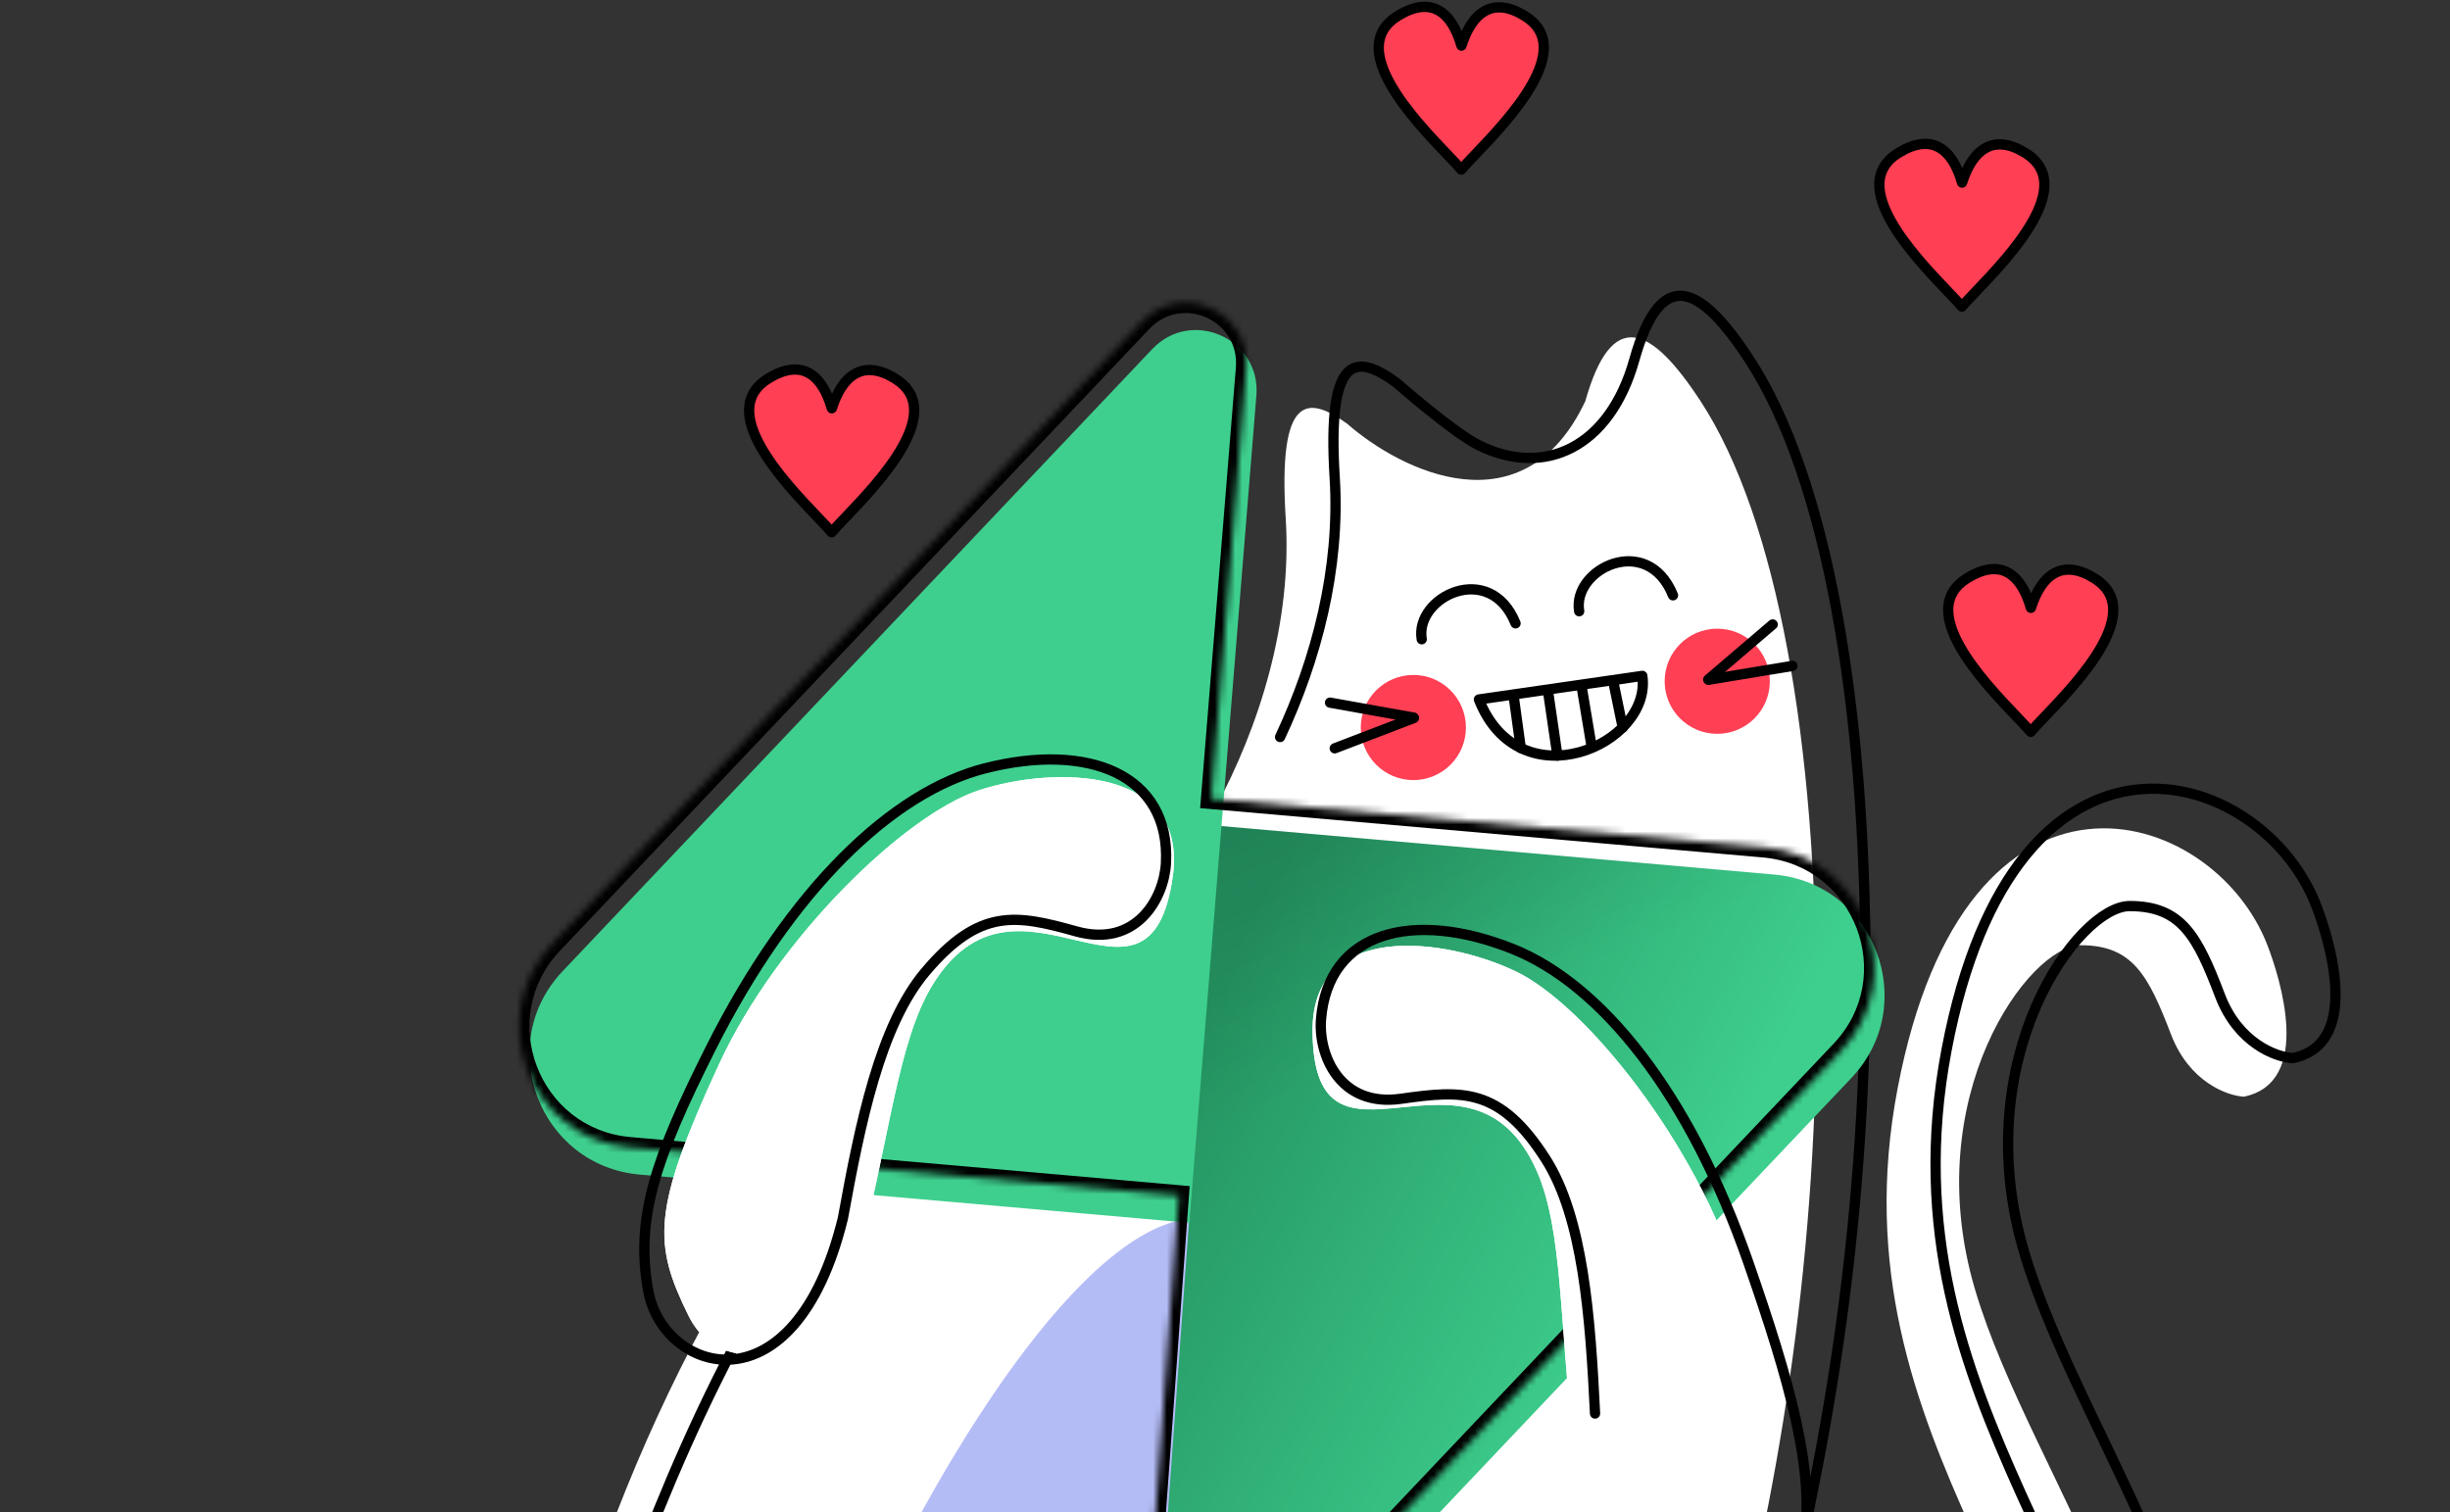 <svg width="358" height="221" viewBox="0 0 358 221" fill="none" xmlns="http://www.w3.org/2000/svg">
<rect x="0" y="0" width="358" height="221" fill="#333333" stroke="none"/>
<path d="M174.833 343.982C51.362 335.995 -23.1 354.636 7.284 382.378C37.668 410.12 142.843 423.757 240.94 405.575C316.998 391.479 334.601 354.316 174.833 343.982Z" fill="#3ECF8E"/>
<path d="M132.275 152.68C74.895 211.751 65.554 314.375 68.056 358.304C44.585 353.309 49.745 355.829 40.875 355.829C24.635 355.829 31.161 382.986 46.489 376.873C53.582 374.044 81.792 381.562 96.164 370.225C112.022 357.716 187.873 366.425 208.89 370.225C229.905 374.024 233.206 378.237 252.833 376.873C266.767 375.906 274.663 354.74 250.642 354.414L233.759 356.13C231.327 348.499 230.133 341.166 230.877 332.458C230.877 332.458 233.082 333.05 237.22 334.318C267.42 343.572 310.585 330.514 317.236 292.226C324.711 249.206 296.889 216.529 288.583 188.4C280.277 160.271 296.473 138.132 304.033 138.132C311.594 138.132 313.914 142.484 317.236 151.171C319.894 158.12 325.437 160.129 327.876 160.266C338.042 158.173 333.137 142.842 331.322 138.132C323.376 117.504 287.266 106.57 277.277 159.084C267.287 211.6 307.39 238.505 304.033 280.222C300.708 321.552 256.797 326.512 234.878 318.766C233.759 318.371 233.02 316.807 233.02 316.807C241.068 278.019 265.425 226.41 265.425 147.061C265.425 108.605 259.715 75.78 248.492 58.622C241.237 47.532 235.513 44.909 231.651 58.622C222.625 77.738 204.707 68.8 196.876 61.942C191.114 57.773 186.722 57.478 187.873 75.78C189.783 106.174 168.767 136.568 156.348 142.268C148.887 142.268 143.788 143.615 132.275 152.68Z" fill="white"/>
<path d="M175.561 178.069C199.813 179.407 202.647 229.619 182.609 288.416C171.652 317.141 131.543 324.071 111.008 314.299C90.472 304.528 145.246 176.398 175.561 178.069Z" fill="#B4BCF6"/>
<path d="M75.213 353.446C73.824 328.963 76.085 286.318 88.19 243.076C92.46 228.884 105 195.4 121 175" stroke="black" stroke-width="1.5" stroke-linecap="round"/>
<path d="M204.033 55.922C204.033 55.922 212.246 63.15 216.047 65.046L204.033 55.922Z" fill="black"/>
<path d="M240.178 311.784C248.226 272.843 272.583 221.033 272.583 141.373C272.583 102.767 266.873 69.813 255.649 52.589C248.394 41.454 242.671 38.821 238.809 52.589C235.195 65.476 225.6 69.813 216.047 65.046C212.246 63.149 204.034 55.921 204.034 55.921C198.272 51.736 193.88 51.44 195.03 69.813C195.864 83.131 192.33 96.449 187.05 107.706M238.931 352.289C284.786 340.37 276.763 370.916 259.99 372.085C240.364 373.455 237.063 369.225 216.047 365.411C195.03 361.597 119.18 352.853 103.322 365.411C88.949 376.792 60.739 369.246 53.646 372.085C38.319 378.222 32.63 353.015 48.87 353.015C61.862 353.015 70.205 356.193 72.752 357.782M240.917 351.261C238.484 343.599 237.291 336.238 238.033 327.495" stroke="black" stroke-width="1.5" stroke-linecap="round"/>
<path d="M236.252 311.1C254.9 322.152 307.536 320.637 311.19 275.054C314.548 233.174 274.444 206.163 284.433 153.443C294.424 100.722 330.533 111.699 338.48 132.408C340.294 137.136 345.199 152.527 335.032 154.628C332.593 154.492 327.051 152.474 324.394 145.497C321.071 136.776 318.75 132.408 311.19 132.408C303.63 132.408 287.435 154.634 295.74 182.872C304.046 211.111 331.868 243.917 324.394 287.105C316.919 330.294 263.349 341.507 233.864 324.896" stroke="black" stroke-width="1.5" stroke-linecap="round"/>
<path d="M184.371 248.445C178.662 254.467 168.551 250.006 169.152 241.729L177.944 120.672L259.236 127.802C273.961 129.093 280.681 146.82 270.514 157.549L184.371 248.445Z" fill="url(#paint0_linear_757_2389)"/>
<path d="M184.371 248.445C178.662 254.467 168.551 250.006 169.152 241.729L177.944 120.672L259.236 127.802C273.961 129.093 280.681 146.82 270.514 157.549L184.371 248.445Z" fill="url(#paint1_linear_757_2389)" fill-opacity="0.2"/>
<path d="M168.373 51.01C174.081 44.987 184.193 49.449 183.592 57.725L173.782 178.694L93.507 171.653C78.782 170.361 72.062 152.634 82.229 141.906L168.373 51.01Z" fill="#3ECF8E"/>
<mask id="path-11-inside-1_757_2389" fill="white">
<path fill-rule="evenodd" clip-rule="evenodd" d="M182.092 53.735C182.693 45.459 172.581 40.997 166.872 47.02L80.729 137.916C70.561 148.644 77.282 166.371 92.007 167.663L172.23 174.699L167.651 237.739C167.05 246.016 177.162 250.477 182.871 244.454L269.014 153.559C279.181 142.83 272.46 125.103 257.736 123.812L176.983 116.729L182.092 53.735Z"/>
</mask>
<path d="M166.872 47.02L167.961 48.052L167.961 48.052L166.872 47.02ZM182.092 53.735L183.587 53.857L183.588 53.844L182.092 53.735ZM80.729 137.916L81.818 138.948H81.818L80.729 137.916ZM92.007 167.663L92.138 166.168H92.138L92.007 167.663ZM172.23 174.699L173.726 174.808L173.833 173.334L172.361 173.205L172.23 174.699ZM167.651 237.739L166.155 237.631L167.651 237.739ZM182.871 244.454L183.959 245.486L183.959 245.486L182.871 244.454ZM269.014 153.559L270.102 154.59L270.102 154.59L269.014 153.559ZM257.736 123.812L257.867 122.318L257.736 123.812ZM176.983 116.729L175.488 116.608L175.368 118.093L176.852 118.223L176.983 116.729ZM167.961 48.052C172.7 43.052 181.095 46.755 180.596 53.627L183.588 53.844C184.291 44.161 172.462 38.942 165.784 45.989L167.961 48.052ZM81.818 138.948L167.961 48.052L165.784 45.988L79.641 136.884L81.818 138.948ZM92.138 166.168C78.664 164.987 72.514 148.765 81.818 138.948L79.641 136.884C68.609 148.524 75.901 167.756 91.876 169.157L92.138 166.168ZM172.361 173.205L92.138 166.168L91.876 169.157L172.099 176.193L172.361 173.205ZM169.147 237.848L173.726 174.808L170.734 174.59L166.155 237.631L169.147 237.848ZM181.782 243.423C177.043 248.423 168.648 244.719 169.147 237.848L166.155 237.631C165.452 247.313 177.281 252.532 183.959 245.486L181.782 243.423ZM267.925 152.527L181.782 243.423L183.959 245.486L270.102 154.59L267.925 152.527ZM257.605 125.306C271.079 126.488 277.229 142.709 267.925 152.527L270.102 154.59C281.133 142.951 273.842 123.719 257.867 122.318L257.605 125.306ZM176.852 118.223L257.605 125.306L257.867 122.318L177.114 115.235L176.852 118.223ZM180.597 53.614L175.488 116.608L178.478 116.85L183.587 53.857L180.597 53.614Z" fill="black" mask="url(#path-11-inside-1_757_2389)"/>
<path d="M253.925 186.527C247.906 167.231 231.782 146.881 221.495 141.959C211.209 137.037 191.628 134.397 191.791 150.803C192.034 175.078 214.86 149.175 224.574 171.16C228.392 179.802 227.849 193.435 229.954 211.301C231.678 225.934 246.893 233.681 253.602 223.607C260.098 213.851 260.963 209.087 253.925 186.527Z" fill="white"/>
<path d="M253.925 186.527C247.906 167.231 231.782 146.881 221.495 141.959C211.209 137.037 191.628 134.397 191.791 150.803C192.034 175.078 214.86 149.175 224.574 171.16C228.392 179.802 227.849 193.435 229.954 211.301C231.678 225.934 246.893 233.681 253.602 223.607C260.098 213.851 260.963 209.087 253.925 186.527Z" fill="white"/>
<path d="M263.436 225.684C265.552 215.624 261.31 201.305 255.512 184.613C246.866 159.721 233.948 143.839 221.066 138.685C206.547 132.876 194.058 136.08 193.032 148.945C192.619 154.137 195.741 161.853 204.743 160.568C213.744 159.284 219.17 158.944 225.815 169.303C231.347 177.927 232.383 192.467 233.071 206.566" stroke="black" stroke-width="1.5" stroke-linecap="round"/>
<path d="M105.104 155.44C113.586 137.092 132.223 119.017 143.063 115.477C153.903 111.937 173.662 111.87 171.362 128.115C167.96 152.151 148.702 123.495 136.207 144.028C131.295 152.099 130.058 165.686 125.644 183.126C122.028 197.409 105.933 203.108 100.594 192.246C95.424 181.727 95.187 176.891 105.104 155.44Z" fill="white"/>
<path d="M105.104 155.44C113.586 137.092 132.223 119.017 143.063 115.477C153.903 111.937 173.662 111.87 171.362 128.115C167.96 152.151 148.702 123.495 136.207 144.028C131.295 152.099 130.058 165.686 125.644 183.126C122.028 197.409 105.933 203.108 100.594 192.246C95.424 181.727 95.187 176.891 105.104 155.44Z" fill="white"/>
<path d="M157.249 136.108C148.491 133.662 143.156 132.618 135.218 142.023C128.609 149.853 125.688 164.135 123.169 178.024C116.109 206.824 96.967 200.649 94.744 188.737C92.745 178.023 95.857 169.129 103.78 153.334C115.595 129.781 130.471 115.717 143.916 112.285C159.068 108.418 171.033 113.221 170.373 126.11C170.107 131.312 166.006 138.555 157.249 136.108Z" stroke="black" stroke-width="1.5" stroke-linecap="round"/>
<path fill-rule="evenodd" clip-rule="evenodd" d="M286.673 44.803C286.672 44.805 286.672 44.808 286.671 44.81C286.23 44.282 285.519 43.537 284.656 42.634C279.705 37.45 269.772 27.05 277.395 22.35C282.373 19.28 285.309 21.873 286.702 26.693C288.187 22.017 291.148 19.389 295.951 22.349C303.574 27.049 293.641 37.45 288.69 42.633C287.827 43.536 287.116 44.281 286.675 44.81C286.674 44.808 286.673 44.805 286.673 44.803Z" fill="#FF3F54"/>
<path d="M286.671 44.81L286.095 45.291C286.279 45.511 286.572 45.607 286.851 45.538C287.129 45.47 287.344 45.248 287.404 44.968L286.671 44.81ZM286.673 44.803L287.397 44.608C287.307 44.273 287 44.044 286.653 44.053C286.307 44.062 286.012 44.307 285.939 44.646L286.673 44.803ZM284.656 42.634L285.199 42.116L284.656 42.634ZM277.395 22.35L277.789 22.988H277.789L277.395 22.35ZM286.702 26.693L285.982 26.901C286.073 27.219 286.362 27.439 286.692 27.443C287.023 27.447 287.317 27.235 287.417 26.92L286.702 26.693ZM295.951 22.349L296.344 21.711L295.951 22.349ZM288.69 42.633L288.147 42.115L288.69 42.633ZM286.675 44.81L285.951 45.005C286.023 45.276 286.241 45.483 286.514 45.543C286.787 45.603 287.071 45.505 287.251 45.29L286.675 44.81ZM287.404 44.968C287.405 44.965 287.406 44.962 287.406 44.96L285.939 44.646C285.939 44.648 285.938 44.651 285.938 44.653L287.404 44.968ZM284.114 43.152C284.985 44.064 285.675 44.786 286.095 45.291L287.247 44.33C286.786 43.777 286.053 43.01 285.199 42.116L284.114 43.152ZM277.001 21.712C274.897 23.009 273.941 24.762 273.868 26.745C273.797 28.665 274.555 30.713 275.656 32.677C277.86 36.611 281.654 40.576 284.114 43.152L285.199 42.116C282.708 39.508 279.059 35.681 276.965 31.944C275.916 30.073 275.311 28.315 275.367 26.801C275.42 25.35 276.082 24.041 277.789 22.988L277.001 21.712ZM287.423 26.485C286.708 24.012 285.551 21.924 283.763 20.911C281.907 19.859 279.623 20.095 277.001 21.712L277.789 22.988C280.146 21.535 281.819 21.533 283.023 22.216C284.296 22.937 285.303 24.555 285.982 26.901L287.423 26.485ZM287.417 26.92C288.139 24.646 289.173 23.041 290.454 22.309C291.665 21.617 293.303 21.598 295.557 22.988L296.344 21.711C293.796 20.14 291.552 19.955 289.71 21.006C287.939 22.017 286.75 24.064 285.987 26.466L287.417 26.92ZM295.557 22.988C297.264 24.04 297.925 25.35 297.979 26.8C298.035 28.314 297.43 30.072 296.381 31.943C294.287 35.681 290.638 39.507 288.147 42.115L289.232 43.151C291.692 40.576 295.485 36.611 297.69 32.677C298.791 30.712 299.549 28.665 299.478 26.745C299.405 24.762 298.449 23.009 296.344 21.711L295.557 22.988ZM288.147 42.115C287.293 43.01 286.56 43.777 286.099 44.33L287.251 45.29C287.671 44.786 288.361 44.064 289.232 43.151L288.147 42.115ZM287.399 44.615C287.398 44.612 287.398 44.611 287.397 44.608L285.949 44.998C285.949 45 285.95 45.003 285.951 45.005L287.399 44.615Z" fill="black"/>
<path fill-rule="evenodd" clip-rule="evenodd" d="M213.521 24.779C213.521 24.782 213.52 24.784 213.52 24.787C213.079 24.258 212.368 23.513 211.505 22.61C206.554 17.427 196.621 7.026 204.244 2.326C209.222 -0.743 212.157 1.85 213.551 6.67C215.035 1.994 217.997 -0.635 222.799 2.326C230.423 7.026 220.489 17.426 215.538 22.61C214.676 23.513 213.964 24.258 213.523 24.787C213.523 24.784 213.522 24.782 213.521 24.779Z" fill="#FF3F54"/>
<path d="M213.52 24.787L212.944 25.267C213.128 25.488 213.421 25.584 213.7 25.515C213.978 25.446 214.193 25.225 214.253 24.944L213.52 24.787ZM213.521 24.779L214.246 24.584C214.156 24.25 213.848 24.021 213.502 24.03C213.156 24.039 212.861 24.284 212.788 24.622L213.521 24.779ZM211.505 22.61L212.047 22.092V22.092L211.505 22.61ZM204.244 2.326L204.637 2.965H204.637L204.244 2.326ZM213.551 6.67L212.83 6.878C212.922 7.195 213.211 7.415 213.541 7.42C213.871 7.424 214.166 7.212 214.266 6.897L213.551 6.67ZM222.799 2.326L222.406 2.965L222.799 2.326ZM215.538 22.61L216.081 23.128L215.538 22.61ZM213.523 24.787L212.799 24.982C212.872 25.252 213.089 25.459 213.363 25.519C213.636 25.579 213.92 25.482 214.099 25.267L213.523 24.787ZM214.253 24.944C214.253 24.943 214.254 24.942 214.254 24.94C214.254 24.939 214.254 24.938 214.255 24.936L212.788 24.622C212.788 24.623 212.788 24.625 212.787 24.626C212.787 24.627 212.787 24.628 212.786 24.63L214.253 24.944ZM210.962 23.128C211.834 24.041 212.523 24.763 212.944 25.267L214.096 24.307C213.635 23.754 212.901 22.986 212.047 22.092L210.962 23.128ZM203.85 1.688C201.745 2.986 200.79 4.739 200.716 6.722C200.646 8.642 201.404 10.689 202.505 12.654C204.709 16.587 208.503 20.553 210.962 23.128L212.047 22.092C209.556 19.484 205.908 15.658 203.813 11.92C202.765 10.049 202.16 8.291 202.215 6.777C202.269 5.327 202.93 4.017 204.637 2.965L203.85 1.688ZM214.271 6.461C213.556 3.989 212.399 1.9 210.611 0.887C208.755 -0.164 206.471 0.072 203.85 1.688L204.637 2.965C206.995 1.512 208.667 1.51 209.872 2.192C211.145 2.913 212.152 4.531 212.83 6.878L214.271 6.461ZM214.266 6.897C214.987 4.623 216.021 3.017 217.303 2.285C218.514 1.594 220.151 1.575 222.406 2.965L223.193 1.688C220.645 0.117 218.401 -0.069 216.559 0.983C214.788 1.994 213.598 4.041 212.836 6.443L214.266 6.897ZM222.406 2.965C224.113 4.017 224.774 5.326 224.828 6.777C224.884 8.291 224.278 10.049 223.23 11.92C221.136 15.657 217.487 19.484 214.996 22.092L216.081 23.128C218.541 20.552 222.334 16.587 224.538 12.653C225.639 10.689 226.397 8.641 226.327 6.722C226.253 4.738 225.298 2.985 223.193 1.688L222.406 2.965ZM214.996 22.092C214.142 22.986 213.409 23.753 212.947 24.306L214.099 25.267C214.52 24.763 215.209 24.04 216.081 23.128L214.996 22.092ZM214.247 24.591C214.247 24.589 214.246 24.587 214.246 24.584L212.797 24.974C212.798 24.977 212.799 24.979 212.799 24.982L214.247 24.591Z" fill="black"/>
<path fill-rule="evenodd" clip-rule="evenodd" d="M121.521 77.779C121.521 77.782 121.52 77.784 121.52 77.787C121.079 77.258 120.368 76.513 119.505 75.61C114.554 70.427 104.621 60.026 112.244 55.326C117.222 52.257 120.157 54.85 121.551 59.67C123.035 54.994 125.997 52.365 130.799 55.326C138.423 60.026 128.489 70.426 123.538 75.61C122.676 76.513 121.964 77.258 121.523 77.787C121.523 77.784 121.522 77.782 121.521 77.779Z" fill="#FF3F54"/>
<path d="M121.52 77.787L120.944 78.267C121.128 78.488 121.421 78.584 121.7 78.515C121.978 78.446 122.193 78.225 122.253 77.944L121.52 77.787ZM121.521 77.779L122.246 77.584C122.156 77.25 121.848 77.021 121.502 77.03C121.156 77.039 120.861 77.284 120.788 77.622L121.521 77.779ZM119.505 75.61L120.047 75.092V75.092L119.505 75.61ZM112.244 55.326L112.637 55.965H112.637L112.244 55.326ZM121.551 59.67L120.83 59.878C120.922 60.195 121.211 60.415 121.541 60.42C121.871 60.424 122.166 60.212 122.266 59.897L121.551 59.67ZM130.799 55.326L130.406 55.965L130.799 55.326ZM123.538 75.61L122.996 75.092V75.092L123.538 75.61ZM121.523 77.787L120.799 77.982C120.872 78.252 121.089 78.459 121.363 78.519C121.636 78.579 121.92 78.482 122.099 78.267L121.523 77.787ZM122.253 77.944C122.253 77.943 122.254 77.942 122.254 77.94C122.254 77.939 122.254 77.938 122.255 77.936L120.788 77.622C120.788 77.624 120.788 77.625 120.787 77.626C120.787 77.627 120.787 77.629 120.786 77.63L122.253 77.944ZM118.962 76.128C119.834 77.04 120.523 77.763 120.944 78.267L122.096 77.307C121.635 76.754 120.901 75.986 120.047 75.092L118.962 76.128ZM111.85 54.688C109.745 55.986 108.79 57.739 108.716 59.722C108.646 61.642 109.404 63.689 110.505 65.654C112.709 69.587 116.503 73.553 118.962 76.128L120.047 75.092C117.556 72.484 113.908 68.657 111.813 64.92C110.765 63.049 110.16 61.291 110.215 59.777C110.269 58.327 110.93 57.017 112.637 55.965L111.85 54.688ZM122.271 59.461C121.556 56.989 120.399 54.9 118.611 53.887C116.755 52.836 114.471 53.072 111.85 54.688L112.637 55.965C114.995 54.511 116.667 54.51 117.872 55.192C119.145 55.913 120.152 57.531 120.83 59.878L122.271 59.461ZM122.266 59.897C122.987 57.623 124.021 56.017 125.303 55.285C126.514 54.594 128.151 54.575 130.406 55.965L131.193 54.688C128.645 53.117 126.401 52.931 124.559 53.983C122.788 54.994 121.598 57.041 120.836 59.443L122.266 59.897ZM130.406 55.965C132.113 57.017 132.774 58.326 132.828 59.777C132.884 61.291 132.278 63.049 131.23 64.92C129.136 68.657 125.487 72.484 122.996 75.092L124.081 76.128C126.541 73.552 130.334 69.587 132.538 65.653C133.639 63.689 134.397 61.641 134.327 59.722C134.253 57.738 133.298 55.985 131.193 54.688L130.406 55.965ZM122.996 75.092C122.142 75.986 121.409 76.753 120.947 77.306L122.099 78.267C122.52 77.763 123.209 77.04 124.081 76.128L122.996 75.092ZM122.247 77.591C122.247 77.589 122.246 77.587 122.246 77.584L120.797 77.974C120.798 77.977 120.799 77.979 120.799 77.982L122.247 77.591Z" fill="black"/>
<path fill-rule="evenodd" clip-rule="evenodd" d="M296.732 106.943C296.732 106.946 296.731 106.948 296.731 106.951C296.29 106.422 295.578 105.677 294.716 104.774C289.765 99.591 279.831 89.19 287.455 84.49C292.433 81.421 295.368 84.014 296.762 88.834C298.246 84.158 301.208 81.529 306.01 84.49C313.633 89.19 303.7 99.59 298.749 104.774C297.887 105.677 297.175 106.422 296.734 106.951C296.734 106.948 296.733 106.946 296.732 106.943Z" fill="#FF3F54"/>
<path d="M296.731 106.951L296.155 107.431C296.338 107.652 296.632 107.748 296.91 107.679C297.189 107.61 297.404 107.389 297.464 107.108L296.731 106.951ZM296.732 106.943L297.457 106.748C297.367 106.414 297.059 106.185 296.713 106.194C296.367 106.203 296.072 106.448 295.999 106.786L296.732 106.943ZM294.716 104.774L295.258 104.256V104.256L294.716 104.774ZM287.455 84.49L287.848 85.129H287.848L287.455 84.49ZM296.762 88.834L296.041 89.042C296.133 89.359 296.422 89.579 296.752 89.584C297.082 89.588 297.377 89.376 297.476 89.061L296.762 88.834ZM306.01 84.49L305.617 85.129L306.01 84.49ZM298.749 104.774L298.207 104.256V104.256L298.749 104.774ZM296.734 106.951L296.01 107.146C296.083 107.416 296.3 107.623 296.574 107.683C296.847 107.743 297.131 107.646 297.31 107.431L296.734 106.951ZM297.464 107.108C297.464 107.108 297.464 107.108 297.464 107.108C297.464 107.108 297.464 107.108 297.464 107.108C297.464 107.108 297.464 107.108 297.464 107.108C297.464 107.108 297.464 107.108 297.464 107.108C297.464 107.108 297.464 107.108 297.464 107.108C297.464 107.108 297.464 107.108 297.464 107.108C297.464 107.108 297.464 107.108 297.464 107.108C297.464 107.108 297.464 107.108 297.464 107.108C297.464 107.108 297.464 107.108 297.464 107.108C297.464 107.108 297.464 107.108 297.464 107.108C297.464 107.108 297.464 107.108 297.464 107.108C297.464 107.108 297.464 107.108 297.464 107.108C297.464 107.108 297.464 107.108 297.464 107.108C297.464 107.108 297.464 107.108 297.464 107.108C297.464 107.108 297.464 107.108 297.464 107.108C297.464 107.108 297.464 107.108 297.464 107.108C297.464 107.108 297.464 107.108 297.464 107.108C297.464 107.108 297.464 107.108 297.464 107.108C297.464 107.108 297.464 107.108 297.464 107.108C297.464 107.108 297.464 107.108 297.464 107.108C297.464 107.108 297.464 107.108 297.464 107.108C297.464 107.108 297.464 107.108 297.464 107.108C297.464 107.108 297.464 107.108 297.464 107.108C297.464 107.108 297.464 107.108 297.464 107.108C297.464 107.108 297.464 107.108 297.464 107.108C297.464 107.108 297.464 107.108 297.464 107.108C297.464 107.108 297.464 107.108 297.464 107.108C297.464 107.108 297.464 107.108 297.464 107.108C297.464 107.108 297.464 107.108 297.464 107.108C297.464 107.108 297.464 107.108 297.464 107.108C297.464 107.108 297.464 107.108 297.464 107.108C297.464 107.108 297.464 107.108 297.464 107.108C297.464 107.108 297.464 107.108 297.464 107.108C297.464 107.108 297.464 107.108 297.464 107.108C297.464 107.108 297.464 107.108 297.464 107.108C297.464 107.108 297.464 107.108 297.464 107.108C297.464 107.108 297.464 107.108 297.464 107.108C297.464 107.108 297.464 107.108 297.464 107.108C297.464 107.108 297.464 107.108 297.464 107.108C297.464 107.108 297.464 107.108 297.464 107.108C297.464 107.108 297.464 107.108 297.464 107.108C297.464 107.107 297.464 107.107 297.464 107.107C297.464 107.107 297.464 107.107 297.464 107.107C297.464 107.107 297.464 107.107 297.464 107.107C297.464 107.107 297.464 107.107 297.464 107.107C297.464 107.107 297.464 107.107 297.464 107.107C297.464 107.107 297.464 107.107 297.464 107.107C297.464 107.107 297.464 107.107 297.464 107.107C297.464 107.107 297.464 107.107 297.464 107.107C297.464 107.107 297.464 107.107 297.464 107.107C297.464 107.107 297.464 107.107 297.464 107.107C297.464 107.107 297.464 107.107 297.464 107.107C297.464 107.107 297.464 107.107 297.464 107.107C297.464 107.107 297.464 107.107 297.464 107.107C297.464 107.107 297.464 107.107 297.464 107.107C297.464 107.107 297.464 107.107 297.464 107.107C297.464 107.107 297.464 107.107 297.464 107.107C297.464 107.107 297.464 107.107 297.464 107.107C297.464 107.107 297.464 107.107 297.464 107.107C297.464 107.107 297.464 107.107 297.464 107.107C297.464 107.107 297.464 107.107 297.464 107.107C297.464 107.107 297.464 107.107 297.464 107.107C297.464 107.107 297.464 107.107 297.464 107.107C297.464 107.107 297.464 107.107 297.464 107.107C297.464 107.107 297.464 107.107 297.464 107.107C297.464 107.107 297.464 107.107 297.464 107.107C297.464 107.107 297.464 107.107 297.464 107.107C297.464 107.107 297.464 107.107 297.464 107.107C297.464 107.107 297.464 107.107 297.464 107.107C297.464 107.107 297.464 107.107 297.464 107.107C297.464 107.107 297.464 107.107 297.464 107.107C297.464 107.107 297.464 107.107 297.464 107.107C297.464 107.107 297.464 107.107 297.464 107.107C297.464 107.107 297.464 107.107 297.464 107.107C297.464 107.107 297.464 107.107 297.464 107.107C297.464 107.107 297.464 107.107 297.464 107.107C297.464 107.107 297.464 107.107 297.464 107.107C297.464 107.107 297.464 107.107 297.464 107.107C297.464 107.107 297.464 107.107 297.464 107.107C297.464 107.107 297.464 107.107 297.464 107.107C297.464 107.107 297.464 107.107 297.464 107.107C297.464 107.107 297.464 107.107 297.464 107.107C297.464 107.107 297.464 107.107 297.464 107.107C297.464 107.107 297.464 107.107 297.464 107.107C297.464 107.107 297.464 107.107 297.464 107.107C297.464 107.107 297.464 107.107 297.464 107.107C297.464 107.107 297.464 107.107 297.464 107.107C297.464 107.107 297.464 107.107 297.464 107.107C297.464 107.107 297.464 107.107 297.464 107.107C297.464 107.107 297.464 107.107 297.464 107.107C297.464 107.107 297.464 107.107 297.464 107.107C297.464 107.107 297.464 107.107 297.464 107.107C297.464 107.107 297.464 107.107 297.464 107.107C297.464 107.107 297.464 107.107 297.464 107.107C297.464 107.107 297.464 107.107 297.464 107.107C297.464 107.107 297.464 107.107 297.464 107.107C297.464 107.107 297.464 107.107 297.464 107.107C297.464 107.107 297.464 107.107 297.464 107.107C297.464 107.107 297.464 107.107 297.464 107.107C297.464 107.107 297.464 107.107 297.464 107.107C297.464 107.107 297.464 107.107 297.464 107.107C297.464 107.107 297.464 107.107 297.464 107.107C297.464 107.107 297.464 107.107 297.464 107.107C297.464 107.107 297.464 107.107 297.464 107.107C297.464 107.107 297.464 107.107 297.464 107.107C297.464 107.107 297.464 107.107 297.464 107.107C297.464 107.107 297.464 107.107 297.464 107.107C297.464 107.107 297.464 107.107 297.464 107.107C297.464 107.107 297.464 107.107 297.464 107.106C297.464 107.106 297.464 107.106 297.464 107.106C297.464 107.106 297.464 107.106 297.464 107.106C297.464 107.106 297.464 107.106 297.464 107.106C297.464 107.106 297.464 107.106 297.464 107.106C297.464 107.106 297.464 107.106 297.464 107.106C297.464 107.106 297.464 107.106 297.464 107.106C297.464 107.106 297.464 107.106 297.464 107.106C297.464 107.106 297.464 107.106 297.464 107.106C297.464 107.106 297.464 107.106 297.464 107.106C297.464 107.106 297.464 107.106 297.464 107.106C297.464 107.106 297.464 107.106 297.464 107.106C297.464 107.106 297.464 107.106 297.464 107.106C297.464 107.106 297.464 107.106 297.464 107.106C297.464 107.106 297.464 107.106 297.464 107.106C297.464 107.106 297.464 107.106 297.464 107.106C297.464 107.106 297.464 107.106 297.464 107.106C297.464 107.106 297.464 107.106 297.464 107.106C297.464 107.106 297.464 107.106 297.464 107.106C297.464 107.106 297.464 107.106 297.464 107.106C297.464 107.106 297.464 107.106 297.464 107.106C297.464 107.106 297.464 107.106 297.464 107.106C297.464 107.106 297.464 107.106 297.464 107.106C297.464 107.106 297.464 107.106 297.464 107.106C297.464 107.106 297.464 107.106 297.464 107.106C297.464 107.106 297.464 107.106 297.464 107.106C297.464 107.106 297.464 107.106 297.464 107.106C297.464 107.106 297.464 107.106 297.464 107.106C297.464 107.106 297.464 107.106 297.465 107.106C297.465 107.106 297.465 107.106 297.465 107.106C297.465 107.106 297.465 107.106 297.465 107.106C297.465 107.106 297.465 107.106 297.465 107.106C297.465 107.106 297.465 107.106 297.465 107.106C297.465 107.106 297.465 107.106 297.465 107.106C297.465 107.106 297.465 107.106 297.465 107.106C297.465 107.106 297.465 107.106 297.465 107.106C297.465 107.106 297.465 107.106 297.465 107.106C297.465 107.106 297.465 107.106 297.465 107.106C297.465 107.106 297.465 107.106 297.465 107.106C297.465 107.106 297.465 107.106 297.465 107.106C297.465 107.106 297.465 107.106 297.465 107.106C297.465 107.106 297.465 107.106 297.465 107.106C297.465 107.106 297.465 107.106 297.465 107.106C297.465 107.106 297.465 107.106 297.465 107.106C297.465 107.106 297.465 107.106 297.465 107.106C297.465 107.106 297.465 107.106 297.465 107.106C297.465 107.106 297.465 107.106 297.465 107.106C297.465 107.106 297.465 107.106 297.465 107.106C297.465 107.106 297.465 107.106 297.465 107.106C297.465 107.106 297.465 107.106 297.465 107.106C297.465 107.106 297.465 107.106 297.465 107.106C297.465 107.106 297.465 107.106 297.465 107.106C297.465 107.106 297.465 107.106 297.465 107.106C297.465 107.106 297.465 107.106 297.465 107.106C297.465 107.106 297.465 107.106 297.465 107.106C297.465 107.106 297.465 107.106 297.465 107.106C297.465 107.106 297.465 107.106 297.465 107.106C297.465 107.106 297.465 107.106 297.465 107.106C297.465 107.106 297.465 107.106 297.465 107.106C297.465 107.106 297.465 107.106 297.465 107.106C297.465 107.106 297.465 107.106 297.465 107.106C297.465 107.106 297.465 107.106 297.465 107.106C297.465 107.106 297.465 107.106 297.465 107.106C297.465 107.106 297.465 107.106 297.465 107.106C297.465 107.106 297.465 107.106 297.465 107.106C297.465 107.106 297.465 107.106 297.465 107.106C297.465 107.106 297.465 107.106 297.465 107.106C297.465 107.106 297.465 107.106 297.465 107.106C297.465 107.106 297.465 107.105 297.465 107.105C297.465 107.105 297.465 107.105 297.465 107.105C297.465 107.105 297.465 107.105 297.465 107.105C297.465 107.105 297.465 107.105 297.465 107.105C297.465 107.105 297.465 107.105 297.465 107.105C297.465 107.105 297.465 107.105 297.465 107.105C297.465 107.105 297.465 107.105 297.465 107.105C297.465 107.105 297.465 107.105 297.465 107.105C297.465 107.105 297.465 107.105 297.465 107.105C297.465 107.105 297.465 107.105 297.465 107.105C297.465 107.105 297.465 107.105 297.465 107.105C297.465 107.105 297.465 107.105 297.465 107.105C297.465 107.105 297.465 107.105 297.465 107.105C297.465 107.105 297.465 107.105 297.465 107.105C297.465 107.105 297.465 107.105 297.465 107.105C297.465 107.105 297.465 107.105 297.465 107.105C297.465 107.105 297.465 107.105 297.465 107.105C297.465 107.105 297.465 107.105 297.465 107.105C297.465 107.105 297.465 107.105 297.465 107.105C297.465 107.105 297.465 107.105 297.465 107.105C297.465 107.105 297.465 107.105 297.465 107.105C297.465 107.105 297.465 107.105 297.465 107.105C297.465 107.105 297.465 107.105 297.465 107.105C297.465 107.105 297.465 107.105 297.465 107.105C297.465 107.105 297.465 107.105 297.465 107.105C297.465 107.105 297.465 107.105 297.465 107.105C297.465 107.105 297.465 107.105 297.465 107.105C297.465 107.105 297.465 107.105 297.465 107.105C297.465 107.105 297.465 107.105 297.465 107.105C297.465 107.105 297.465 107.105 297.465 107.105C297.465 107.105 297.465 107.105 297.465 107.105C297.465 107.105 297.465 107.105 297.465 107.105C297.465 107.105 297.465 107.105 297.465 107.105C297.465 107.105 297.465 107.105 297.465 107.105C297.465 107.105 297.465 107.105 297.465 107.105C297.465 107.105 297.465 107.105 297.465 107.105C297.465 107.105 297.465 107.105 297.465 107.105C297.465 107.105 297.465 107.105 297.465 107.105C297.465 107.105 297.465 107.105 297.465 107.105C297.465 107.105 297.465 107.105 297.465 107.105C297.465 107.105 297.465 107.105 297.465 107.105C297.465 107.105 297.465 107.105 297.465 107.105C297.465 107.105 297.465 107.105 297.465 107.105C297.465 107.105 297.465 107.105 297.465 107.105C297.465 107.105 297.465 107.105 297.465 107.105C297.465 107.105 297.465 107.105 297.465 107.105C297.465 107.105 297.465 107.105 297.465 107.105C297.465 107.105 297.465 107.105 297.465 107.105C297.465 107.105 297.465 107.105 297.465 107.105C297.465 107.105 297.465 107.105 297.465 107.105C297.465 107.105 297.465 107.105 297.465 107.105C297.465 107.105 297.465 107.105 297.465 107.105C297.465 107.105 297.465 107.105 297.465 107.105C297.465 107.105 297.465 107.105 297.465 107.105C297.465 107.105 297.465 107.105 297.465 107.105C297.465 107.105 297.465 107.105 297.465 107.105C297.465 107.105 297.465 107.105 297.465 107.105C297.465 107.105 297.465 107.105 297.465 107.105C297.465 107.105 297.465 107.105 297.465 107.105C297.465 107.105 297.465 107.105 297.465 107.105C297.465 107.105 297.465 107.105 297.465 107.105C297.465 107.105 297.465 107.105 297.465 107.105C297.465 107.105 297.465 107.105 297.465 107.105C297.465 107.105 297.465 107.105 297.465 107.105C297.465 107.105 297.465 107.105 297.465 107.105C297.465 107.105 297.465 107.105 297.465 107.105C297.465 107.105 297.465 107.105 297.465 107.105C297.465 107.105 297.465 107.105 297.465 107.105C297.465 107.104 297.465 107.104 297.465 107.104C297.465 107.104 297.465 107.104 297.465 107.104C297.465 107.104 297.465 107.104 297.465 107.104C297.465 107.104 297.465 107.104 297.465 107.104C297.465 107.104 297.465 107.104 297.465 107.104C297.465 107.104 297.465 107.104 297.465 107.104C297.465 107.104 297.465 107.104 297.465 107.104C297.465 107.104 297.465 107.104 297.465 107.104C297.465 107.104 297.465 107.104 297.465 107.104C297.465 107.104 297.465 107.104 297.465 107.104C297.465 107.104 297.465 107.104 297.465 107.104C297.465 107.104 297.465 107.104 297.465 107.104C297.465 107.104 297.465 107.104 297.465 107.104C297.465 107.104 297.465 107.104 297.465 107.104C297.465 107.104 297.465 107.104 297.465 107.104C297.465 107.104 297.465 107.104 297.465 107.104C297.465 107.104 297.465 107.104 297.465 107.104C297.465 107.104 297.465 107.104 297.465 107.104C297.465 107.104 297.465 107.104 297.465 107.104C297.465 107.104 297.465 107.104 297.465 107.104C297.465 107.104 297.465 107.104 297.465 107.104C297.465 107.104 297.465 107.104 297.465 107.104C297.465 107.104 297.465 107.104 297.465 107.104C297.465 107.104 297.465 107.104 297.465 107.104C297.465 107.104 297.465 107.104 297.465 107.104C297.465 107.104 297.465 107.104 297.465 107.104C297.465 107.104 297.465 107.104 297.465 107.104C297.465 107.104 297.465 107.104 297.465 107.104C297.465 107.104 297.465 107.104 297.465 107.104C297.465 107.104 297.465 107.104 297.465 107.104C297.465 107.104 297.465 107.104 297.465 107.104C297.465 107.104 297.465 107.104 297.465 107.104C297.465 107.104 297.465 107.104 297.465 107.104C297.465 107.104 297.465 107.104 297.465 107.104C297.465 107.104 297.465 107.104 297.465 107.104C297.465 107.104 297.465 107.104 297.465 107.104C297.465 107.104 297.465 107.104 297.465 107.104C297.465 107.104 297.465 107.104 297.465 107.104C297.465 107.104 297.465 107.104 297.465 107.104C297.465 107.104 297.465 107.104 297.465 107.104C297.465 107.104 297.465 107.104 297.465 107.104C297.465 107.104 297.465 107.104 297.465 107.104C297.465 107.104 297.465 107.104 297.465 107.104C297.465 107.104 297.465 107.104 297.465 107.104C297.465 107.104 297.465 107.104 297.465 107.104C297.465 107.104 297.465 107.104 297.465 107.104C297.465 107.104 297.465 107.104 297.465 107.104C297.465 107.104 297.465 107.104 297.465 107.104C297.465 107.104 297.465 107.104 297.465 107.104C297.465 107.104 297.465 107.104 297.465 107.104C297.465 107.104 297.465 107.104 297.465 107.104C297.465 107.104 297.465 107.104 297.465 107.104C297.465 107.104 297.465 107.104 297.465 107.104C297.465 107.104 297.465 107.104 297.465 107.104C297.465 107.104 297.465 107.104 297.465 107.104C297.465 107.104 297.465 107.104 297.465 107.104C297.465 107.104 297.465 107.104 297.465 107.104C297.465 107.104 297.465 107.104 297.465 107.104C297.465 107.104 297.465 107.104 297.465 107.104C297.465 107.104 297.465 107.104 297.465 107.104C297.465 107.104 297.465 107.104 297.465 107.104C297.465 107.104 297.465 107.104 297.465 107.104C297.465 107.104 297.465 107.104 297.465 107.104C297.465 107.104 297.465 107.104 297.465 107.104C297.465 107.104 297.465 107.104 297.465 107.104C297.465 107.104 297.465 107.104 297.465 107.104C297.465 107.104 297.465 107.104 297.465 107.104C297.465 107.104 297.465 107.104 297.465 107.104C297.465 107.103 297.465 107.103 297.465 107.103C297.465 107.103 297.465 107.103 297.465 107.103C297.465 107.103 297.465 107.103 297.465 107.103C297.465 107.103 297.465 107.103 297.465 107.103C297.465 107.103 297.465 107.103 297.465 107.103C297.465 107.103 297.465 107.103 297.465 107.103C297.465 107.103 297.465 107.103 297.465 107.103C297.465 107.103 297.465 107.103 297.465 107.103C297.465 107.103 297.465 107.103 297.465 107.103C297.465 107.103 297.465 107.103 297.465 107.103C297.465 107.103 297.465 107.103 297.465 107.103C297.465 107.103 297.465 107.103 297.465 107.103C297.465 107.103 297.465 107.103 297.465 107.103C297.465 107.103 297.465 107.103 297.465 107.103C297.465 107.103 297.465 107.103 297.465 107.103C297.465 107.103 297.465 107.103 297.465 107.103C297.465 107.103 297.465 107.103 297.465 107.103C297.465 107.103 297.465 107.103 297.465 107.103C297.465 107.103 297.465 107.103 297.465 107.103C297.465 107.103 297.465 107.103 297.465 107.103C297.465 107.103 297.465 107.103 297.465 107.103C297.465 107.103 297.465 107.103 297.465 107.103C297.465 107.103 297.465 107.103 297.465 107.103C297.465 107.103 297.465 107.103 297.465 107.103C297.465 107.103 297.465 107.103 297.465 107.103C297.465 107.103 297.465 107.103 297.465 107.103C297.465 107.103 297.465 107.103 297.465 107.103C297.465 107.103 297.465 107.103 297.465 107.103C297.465 107.103 297.465 107.103 297.465 107.103C297.465 107.103 297.465 107.103 297.465 107.103C297.465 107.103 297.465 107.103 297.465 107.103C297.465 107.103 297.465 107.103 297.465 107.103C297.465 107.103 297.465 107.103 297.465 107.103C297.465 107.103 297.465 107.103 297.465 107.103C297.465 107.103 297.465 107.103 297.465 107.103C297.465 107.103 297.465 107.103 297.465 107.103C297.465 107.103 297.465 107.103 297.465 107.103C297.465 107.103 297.465 107.103 297.465 107.103C297.465 107.103 297.465 107.103 297.465 107.103C297.465 107.103 297.465 107.103 297.465 107.103C297.465 107.103 297.465 107.103 297.465 107.103C297.465 107.103 297.465 107.103 297.465 107.103C297.465 107.103 297.465 107.103 297.465 107.103C297.465 107.103 297.465 107.103 297.465 107.103C297.465 107.103 297.465 107.103 297.465 107.103C297.465 107.103 297.465 107.103 297.465 107.103C297.465 107.103 297.465 107.103 297.465 107.103C297.465 107.103 297.465 107.103 297.465 107.103C297.465 107.103 297.465 107.103 297.465 107.103C297.465 107.103 297.465 107.103 297.465 107.103C297.465 107.103 297.465 107.103 297.465 107.103C297.465 107.103 297.465 107.103 297.465 107.103C297.465 107.103 297.465 107.103 297.465 107.103C297.465 107.103 297.465 107.103 297.465 107.103C297.465 107.103 297.465 107.103 297.465 107.103C297.465 107.103 297.465 107.103 297.465 107.103C297.465 107.103 297.465 107.103 297.465 107.103C297.465 107.103 297.465 107.103 297.465 107.103C297.465 107.103 297.465 107.103 297.465 107.103C297.465 107.103 297.465 107.103 297.465 107.103C297.465 107.103 297.465 107.103 297.465 107.103C297.465 107.103 297.465 107.103 297.465 107.103C297.465 107.103 297.465 107.103 297.465 107.103C297.465 107.103 297.465 107.103 297.465 107.103C297.465 107.103 297.465 107.103 297.465 107.103C297.465 107.103 297.465 107.103 297.465 107.103C297.465 107.103 297.465 107.103 297.465 107.103C297.465 107.103 297.465 107.103 297.465 107.102C297.465 107.102 297.465 107.102 297.465 107.102C297.465 107.102 297.465 107.102 297.465 107.102C297.465 107.102 297.465 107.102 297.465 107.102C297.465 107.102 297.465 107.102 297.465 107.102C297.465 107.102 297.465 107.102 297.465 107.102C297.465 107.102 297.465 107.102 297.465 107.102C297.465 107.102 297.465 107.102 297.465 107.102C297.465 107.102 297.465 107.102 297.465 107.102C297.465 107.102 297.465 107.102 297.465 107.102C297.465 107.102 297.465 107.102 297.465 107.102C297.465 107.102 297.465 107.102 297.465 107.102C297.465 107.102 297.465 107.102 297.465 107.102C297.465 107.102 297.465 107.102 297.465 107.102C297.465 107.102 297.465 107.102 297.465 107.102C297.465 107.102 297.465 107.102 297.465 107.102C297.465 107.102 297.465 107.102 297.465 107.102C297.465 107.102 297.465 107.102 297.465 107.102C297.465 107.102 297.465 107.102 297.465 107.102C297.465 107.102 297.465 107.102 297.465 107.102C297.465 107.102 297.465 107.102 297.465 107.102C297.465 107.102 297.465 107.102 297.465 107.102C297.465 107.102 297.465 107.102 297.465 107.102C297.465 107.102 297.465 107.102 297.465 107.102C297.465 107.102 297.465 107.102 297.465 107.102C297.465 107.102 297.465 107.102 297.465 107.102C297.465 107.102 297.465 107.102 297.465 107.102C297.465 107.102 297.465 107.102 297.465 107.102C297.465 107.102 297.465 107.102 297.465 107.102C297.465 107.102 297.465 107.102 297.465 107.102C297.465 107.102 297.465 107.102 297.465 107.102C297.465 107.102 297.465 107.102 297.465 107.102C297.465 107.102 297.465 107.102 297.465 107.102C297.465 107.102 297.465 107.102 297.465 107.102C297.465 107.102 297.465 107.102 297.465 107.102C297.465 107.102 297.465 107.102 297.465 107.102C297.465 107.102 297.465 107.102 297.465 107.102C297.465 107.102 297.465 107.102 297.465 107.102C297.465 107.102 297.465 107.102 297.465 107.102C297.465 107.102 297.465 107.102 297.465 107.102C297.465 107.102 297.465 107.102 297.465 107.102C297.465 107.102 297.465 107.102 297.465 107.102C297.465 107.102 297.465 107.102 297.465 107.102C297.465 107.102 297.465 107.102 297.465 107.102C297.465 107.102 297.465 107.102 297.465 107.102C297.465 107.102 297.465 107.102 297.465 107.102C297.465 107.102 297.465 107.102 297.465 107.102C297.465 107.102 297.465 107.102 297.465 107.102C297.465 107.102 297.465 107.102 297.465 107.102C297.465 107.102 297.465 107.102 297.465 107.102C297.465 107.102 297.465 107.102 297.465 107.102C297.465 107.102 297.465 107.102 297.465 107.102C297.465 107.102 297.465 107.102 297.465 107.102C297.465 107.102 297.465 107.102 297.465 107.102C297.465 107.102 297.465 107.102 297.465 107.102C297.465 107.102 297.465 107.102 297.465 107.102C297.465 107.102 297.465 107.102 297.465 107.102C297.465 107.102 297.465 107.102 297.465 107.102C297.465 107.102 297.465 107.102 297.465 107.102C297.465 107.102 297.465 107.102 297.465 107.102C297.465 107.102 297.465 107.102 297.465 107.102C297.465 107.102 297.465 107.102 297.465 107.102C297.465 107.102 297.465 107.102 297.465 107.102C297.465 107.102 297.465 107.102 297.465 107.102C297.465 107.102 297.465 107.102 297.465 107.102C297.465 107.102 297.465 107.102 297.465 107.102C297.465 107.102 297.465 107.102 297.465 107.102C297.465 107.102 297.465 107.102 297.465 107.102C297.465 107.102 297.465 107.101 297.465 107.101C297.465 107.101 297.465 107.101 297.465 107.101C297.465 107.101 297.465 107.101 297.465 107.101C297.465 107.101 297.465 107.101 297.465 107.101C297.465 107.101 297.465 107.101 297.465 107.101C297.465 107.101 297.465 107.101 297.465 107.101C297.466 107.101 297.466 107.101 297.466 107.101C297.466 107.101 297.466 107.101 297.466 107.101C297.466 107.101 297.466 107.101 297.466 107.101C297.466 107.101 297.466 107.101 297.466 107.101C297.466 107.101 297.466 107.101 297.466 107.101C297.466 107.101 297.466 107.101 297.466 107.101C297.466 107.101 297.466 107.101 297.466 107.101C297.466 107.101 297.466 107.101 297.466 107.101C297.466 107.101 297.466 107.101 297.466 107.101C297.466 107.101 297.466 107.101 297.466 107.101C297.466 107.101 297.466 107.101 297.466 107.101C297.466 107.101 297.466 107.101 297.466 107.101C297.466 107.101 297.466 107.101 297.466 107.101C297.466 107.101 297.466 107.101 297.466 107.101C297.466 107.101 297.466 107.101 297.466 107.101C297.466 107.101 297.466 107.101 297.466 107.101C297.466 107.101 297.466 107.101 297.466 107.101C297.466 107.101 297.466 107.101 297.466 107.101C297.466 107.101 297.466 107.101 297.466 107.101C297.466 107.101 297.466 107.101 297.466 107.101C297.466 107.101 297.466 107.101 297.466 107.101C297.466 107.101 297.466 107.101 297.466 107.101C297.466 107.101 297.466 107.101 297.466 107.101C297.466 107.101 297.466 107.101 297.466 107.101C297.466 107.101 297.466 107.101 297.466 107.101C297.466 107.101 297.466 107.101 297.466 107.101C297.466 107.101 297.466 107.101 297.466 107.101C297.466 107.101 297.466 107.101 297.466 107.101C297.466 107.101 297.466 107.101 297.466 107.101C297.466 107.101 297.466 107.101 297.466 107.101C297.466 107.101 297.466 107.101 297.466 107.101C297.466 107.101 297.466 107.101 297.466 107.101C297.466 107.101 297.466 107.101 297.466 107.101C297.466 107.101 297.466 107.101 297.466 107.101C297.466 107.101 297.466 107.101 297.466 107.101C297.466 107.101 297.466 107.101 297.466 107.101C297.466 107.101 297.466 107.101 297.466 107.101C297.466 107.101 297.466 107.101 297.466 107.101C297.466 107.101 297.466 107.101 297.466 107.101C297.466 107.101 297.466 107.101 297.466 107.101C297.466 107.101 297.466 107.101 297.466 107.101C297.466 107.101 297.466 107.101 297.466 107.101C297.466 107.101 297.466 107.101 297.466 107.101C297.466 107.101 297.466 107.101 297.466 107.101C297.466 107.101 297.466 107.101 297.466 107.101C297.466 107.101 297.466 107.101 297.466 107.101C297.466 107.101 297.466 107.101 297.466 107.101C297.466 107.101 297.466 107.101 297.466 107.101C297.466 107.101 297.466 107.101 297.466 107.101C297.466 107.101 297.466 107.101 297.466 107.101C297.466 107.101 297.466 107.101 297.466 107.101C297.466 107.101 297.466 107.101 297.466 107.101C297.466 107.101 297.466 107.101 297.466 107.101C297.466 107.101 297.466 107.101 297.466 107.101C297.466 107.101 297.466 107.101 297.466 107.101C297.466 107.101 297.466 107.101 297.466 107.101C297.466 107.101 297.466 107.101 297.466 107.101C297.466 107.101 297.466 107.101 297.466 107.101C297.466 107.101 297.466 107.101 297.466 107.101L295.999 106.786C295.999 106.786 295.999 106.786 295.999 106.786C295.999 106.786 295.999 106.786 295.999 106.786C295.999 106.786 295.999 106.786 295.999 106.786C295.999 106.786 295.999 106.786 295.999 106.786C295.999 106.786 295.999 106.786 295.999 106.786C295.999 106.786 295.999 106.786 295.999 106.786C295.999 106.786 295.999 106.786 295.999 106.786C295.999 106.786 295.999 106.786 295.999 106.786C295.999 106.786 295.999 106.786 295.999 106.786C295.999 106.786 295.999 106.786 295.999 106.786C295.999 106.786 295.999 106.786 295.999 106.786C295.999 106.786 295.999 106.787 295.999 106.787C295.999 106.787 295.999 106.787 295.999 106.787C295.999 106.787 295.999 106.787 295.999 106.787C295.999 106.787 295.999 106.787 295.999 106.787C295.999 106.787 295.999 106.787 295.999 106.787C295.999 106.787 295.999 106.787 295.999 106.787C295.999 106.787 295.999 106.787 295.999 106.787C295.999 106.787 295.999 106.787 295.999 106.787C295.999 106.787 295.999 106.787 295.999 106.787C295.999 106.787 295.999 106.787 295.999 106.787C295.999 106.787 295.999 106.787 295.999 106.787C295.999 106.787 295.999 106.787 295.999 106.787C295.999 106.787 295.999 106.787 295.999 106.787C295.999 106.787 295.999 106.787 295.999 106.787C295.999 106.787 295.999 106.787 295.999 106.787C295.999 106.787 295.999 106.787 295.999 106.787C295.999 106.787 295.999 106.787 295.999 106.787C295.999 106.787 295.999 106.787 295.999 106.787C295.999 106.787 295.999 106.787 295.999 106.787C295.999 106.787 295.999 106.787 295.999 106.787C295.999 106.787 295.999 106.787 295.999 106.787C295.999 106.787 295.999 106.787 295.999 106.787C295.999 106.787 295.999 106.787 295.999 106.787C295.999 106.787 295.999 106.787 295.999 106.787C295.999 106.787 295.999 106.787 295.999 106.787C295.999 106.787 295.999 106.787 295.999 106.787C295.999 106.787 295.999 106.787 295.999 106.787C295.999 106.787 295.999 106.787 295.999 106.787C295.999 106.787 295.999 106.787 295.999 106.787C295.999 106.787 295.999 106.787 295.999 106.787C295.999 106.787 295.999 106.787 295.999 106.787C295.999 106.787 295.999 106.787 295.999 106.787C295.999 106.787 295.999 106.787 295.999 106.787C295.999 106.787 295.999 106.787 295.999 106.787C295.999 106.787 295.999 106.787 295.999 106.787C295.999 106.787 295.999 106.787 295.999 106.787C295.999 106.787 295.999 106.787 295.999 106.787C295.999 106.787 295.999 106.787 295.999 106.787C295.999 106.787 295.999 106.787 295.999 106.787C295.999 106.787 295.999 106.787 295.999 106.787C295.999 106.787 295.999 106.787 295.999 106.787C295.999 106.787 295.999 106.787 295.999 106.787C295.999 106.787 295.999 106.787 295.999 106.787C295.999 106.787 295.999 106.787 295.999 106.787C295.999 106.787 295.999 106.787 295.999 106.787C295.999 106.787 295.999 106.787 295.999 106.787C295.999 106.787 295.999 106.787 295.999 106.787C295.999 106.787 295.999 106.787 295.999 106.787C295.999 106.787 295.999 106.787 295.999 106.787C295.999 106.787 295.999 106.787 295.999 106.787C295.999 106.787 295.999 106.787 295.999 106.787C295.999 106.787 295.999 106.787 295.999 106.787C295.999 106.787 295.999 106.787 295.999 106.787C295.999 106.787 295.999 106.787 295.999 106.787C295.999 106.787 295.999 106.787 295.999 106.787C295.999 106.787 295.999 106.787 295.999 106.787C295.999 106.787 295.999 106.787 295.999 106.787C295.999 106.787 295.999 106.787 295.999 106.787C295.999 106.787 295.999 106.787 295.999 106.787C295.999 106.787 295.999 106.787 295.999 106.787C295.999 106.787 295.999 106.787 295.999 106.787C295.999 106.787 295.999 106.787 295.999 106.787C295.999 106.787 295.999 106.787 295.999 106.787C295.999 106.787 295.999 106.787 295.999 106.787C295.999 106.787 295.999 106.787 295.999 106.787C295.999 106.787 295.999 106.787 295.999 106.787C295.999 106.787 295.999 106.787 295.999 106.787C295.999 106.787 295.999 106.787 295.999 106.787C295.999 106.788 295.999 106.788 295.999 106.788C295.999 106.788 295.999 106.788 295.999 106.788C295.999 106.788 295.999 106.788 295.999 106.788C295.999 106.788 295.999 106.788 295.999 106.788C295.999 106.788 295.999 106.788 295.999 106.788C295.999 106.788 295.999 106.788 295.999 106.788C295.999 106.788 295.999 106.788 295.999 106.788C295.999 106.788 295.999 106.788 295.999 106.788C295.999 106.788 295.999 106.788 295.999 106.788C295.999 106.788 295.999 106.788 295.999 106.788C295.999 106.788 295.999 106.788 295.999 106.788C295.999 106.788 295.999 106.788 295.999 106.788C295.999 106.788 295.999 106.788 295.999 106.788C295.999 106.788 295.999 106.788 295.999 106.788C295.999 106.788 295.999 106.788 295.999 106.788C295.999 106.788 295.999 106.788 295.999 106.788C295.999 106.788 295.999 106.788 295.999 106.788C295.999 106.788 295.999 106.788 295.999 106.788C295.999 106.788 295.999 106.788 295.999 106.788C295.999 106.788 295.999 106.788 295.999 106.788C295.999 106.788 295.999 106.788 295.999 106.788C295.999 106.788 295.999 106.788 295.999 106.788C295.999 106.788 295.999 106.788 295.999 106.788C295.999 106.788 295.999 106.788 295.999 106.788C295.999 106.788 295.999 106.788 295.999 106.788C295.999 106.788 295.999 106.788 295.999 106.788C295.999 106.788 295.999 106.788 295.999 106.788C295.999 106.788 295.999 106.788 295.999 106.788C295.999 106.788 295.999 106.788 295.999 106.788C295.999 106.788 295.999 106.788 295.999 106.788C295.999 106.788 295.999 106.788 295.999 106.788C295.999 106.788 295.999 106.788 295.999 106.788C295.999 106.788 295.999 106.788 295.999 106.788C295.999 106.788 295.999 106.788 295.999 106.788C295.999 106.788 295.999 106.788 295.999 106.788C295.999 106.788 295.999 106.788 295.999 106.788C295.999 106.788 295.999 106.788 295.999 106.788C295.999 106.788 295.999 106.788 295.999 106.788C295.999 106.788 295.999 106.788 295.999 106.788C295.999 106.788 295.999 106.788 295.999 106.788C295.999 106.788 295.999 106.788 295.999 106.788C295.999 106.788 295.999 106.788 295.999 106.788C295.999 106.788 295.999 106.788 295.999 106.788C295.999 106.788 295.999 106.788 295.999 106.788C295.999 106.788 295.999 106.788 295.999 106.788C295.999 106.788 295.999 106.788 295.999 106.788C295.999 106.788 295.999 106.788 295.999 106.788C295.999 106.788 295.999 106.788 295.999 106.788C295.999 106.788 295.999 106.788 295.999 106.788C295.999 106.788 295.999 106.788 295.999 106.788C295.999 106.788 295.999 106.788 295.999 106.788C295.999 106.788 295.999 106.788 295.999 106.788C295.999 106.788 295.999 106.788 295.999 106.788C295.999 106.788 295.999 106.788 295.999 106.788C295.999 106.788 295.999 106.788 295.999 106.788C295.999 106.788 295.999 106.788 295.999 106.788C295.999 106.788 295.999 106.788 295.999 106.788C295.999 106.788 295.999 106.788 295.999 106.788C295.999 106.788 295.999 106.788 295.999 106.788C295.999 106.788 295.999 106.788 295.999 106.788C295.999 106.788 295.999 106.788 295.999 106.788C295.999 106.788 295.999 106.788 295.999 106.788C295.999 106.788 295.999 106.788 295.999 106.788C295.999 106.788 295.999 106.788 295.999 106.788C295.999 106.788 295.999 106.788 295.999 106.788C295.999 106.788 295.999 106.788 295.999 106.788C295.999 106.788 295.999 106.788 295.999 106.788C295.999 106.788 295.999 106.788 295.999 106.789C295.999 106.789 295.998 106.789 295.998 106.789C295.998 106.789 295.998 106.789 295.998 106.789C295.998 106.789 295.998 106.789 295.998 106.789C295.998 106.789 295.998 106.789 295.998 106.789C295.998 106.789 295.998 106.789 295.998 106.789C295.998 106.789 295.998 106.789 295.998 106.789C295.998 106.789 295.998 106.789 295.998 106.789C295.998 106.789 295.998 106.789 295.998 106.789C295.998 106.789 295.998 106.789 295.998 106.789C295.998 106.789 295.998 106.789 295.998 106.789C295.998 106.789 295.998 106.789 295.998 106.789C295.998 106.789 295.998 106.789 295.998 106.789C295.998 106.789 295.998 106.789 295.998 106.789C295.998 106.789 295.998 106.789 295.998 106.789C295.998 106.789 295.998 106.789 295.998 106.789C295.998 106.789 295.998 106.789 295.998 106.789C295.998 106.789 295.998 106.789 295.998 106.789C295.998 106.789 295.998 106.789 295.998 106.789C295.998 106.789 295.998 106.789 295.998 106.789C295.998 106.789 295.998 106.789 295.998 106.789C295.998 106.789 295.998 106.789 295.998 106.789C295.998 106.789 295.998 106.789 295.998 106.789C295.998 106.789 295.998 106.789 295.998 106.789C295.998 106.789 295.998 106.789 295.998 106.789C295.998 106.789 295.998 106.789 295.998 106.789C295.998 106.789 295.998 106.789 295.998 106.789C295.998 106.789 295.998 106.789 295.998 106.789C295.998 106.789 295.998 106.789 295.998 106.789C295.998 106.789 295.998 106.789 295.998 106.789C295.998 106.789 295.998 106.789 295.998 106.789C295.998 106.789 295.998 106.789 295.998 106.789C295.998 106.789 295.998 106.789 295.998 106.789C295.998 106.789 295.998 106.789 295.998 106.789C295.998 106.789 295.998 106.789 295.998 106.789C295.998 106.789 295.998 106.789 295.998 106.789C295.998 106.789 295.998 106.789 295.998 106.789C295.998 106.789 295.998 106.789 295.998 106.789C295.998 106.789 295.998 106.789 295.998 106.789C295.998 106.789 295.998 106.789 295.998 106.789C295.998 106.789 295.998 106.789 295.998 106.789C295.998 106.789 295.998 106.789 295.998 106.789C295.998 106.789 295.998 106.789 295.998 106.789C295.998 106.789 295.998 106.789 295.998 106.789C295.998 106.789 295.998 106.789 295.998 106.789C295.998 106.789 295.998 106.789 295.998 106.789C295.998 106.789 295.998 106.789 295.998 106.789C295.998 106.789 295.998 106.789 295.998 106.789C295.998 106.789 295.998 106.789 295.998 106.789C295.998 106.789 295.998 106.789 295.998 106.789C295.998 106.789 295.998 106.789 295.998 106.789C295.998 106.789 295.998 106.789 295.998 106.789C295.998 106.789 295.998 106.789 295.998 106.789C295.998 106.789 295.998 106.789 295.998 106.789C295.998 106.789 295.998 106.789 295.998 106.789C295.998 106.789 295.998 106.789 295.998 106.789C295.998 106.789 295.998 106.789 295.998 106.789C295.998 106.789 295.998 106.789 295.998 106.789C295.998 106.789 295.998 106.789 295.998 106.789C295.998 106.789 295.998 106.789 295.998 106.789C295.998 106.789 295.998 106.789 295.998 106.789C295.998 106.789 295.998 106.789 295.998 106.789C295.998 106.789 295.998 106.789 295.998 106.789C295.998 106.789 295.998 106.789 295.998 106.789C295.998 106.789 295.998 106.789 295.998 106.789C295.998 106.789 295.998 106.789 295.998 106.789C295.998 106.789 295.998 106.789 295.998 106.789C295.998 106.789 295.998 106.789 295.998 106.789C295.998 106.789 295.998 106.789 295.998 106.79C295.998 106.79 295.998 106.79 295.998 106.79C295.998 106.79 295.998 106.79 295.998 106.79C295.998 106.79 295.998 106.79 295.998 106.79C295.998 106.79 295.998 106.79 295.998 106.79C295.998 106.79 295.998 106.79 295.998 106.79C295.998 106.79 295.998 106.79 295.998 106.79C295.998 106.79 295.998 106.79 295.998 106.79C295.998 106.79 295.998 106.79 295.998 106.79C295.998 106.79 295.998 106.79 295.998 106.79C295.998 106.79 295.998 106.79 295.998 106.79C295.998 106.79 295.998 106.79 295.998 106.79C295.998 106.79 295.998 106.79 295.998 106.79C295.998 106.79 295.998 106.79 295.998 106.79C295.998 106.79 295.998 106.79 295.998 106.79C295.998 106.79 295.998 106.79 295.998 106.79C295.998 106.79 295.998 106.79 295.998 106.79C295.998 106.79 295.998 106.79 295.998 106.79C295.998 106.79 295.998 106.79 295.998 106.79C295.998 106.79 295.998 106.79 295.998 106.79C295.998 106.79 295.998 106.79 295.998 106.79C295.998 106.79 295.998 106.79 295.998 106.79C295.998 106.79 295.998 106.79 295.998 106.79C295.998 106.79 295.998 106.79 295.998 106.79C295.998 106.79 295.998 106.79 295.998 106.79C295.998 106.79 295.998 106.79 295.998 106.79C295.998 106.79 295.998 106.79 295.998 106.79C295.998 106.79 295.998 106.79 295.998 106.79C295.998 106.79 295.998 106.79 295.998 106.79C295.998 106.79 295.998 106.79 295.998 106.79C295.998 106.79 295.998 106.79 295.998 106.79C295.998 106.79 295.998 106.79 295.998 106.79C295.998 106.79 295.998 106.79 295.998 106.79C295.998 106.79 295.998 106.79 295.998 106.79C295.998 106.79 295.998 106.79 295.998 106.79C295.998 106.79 295.998 106.79 295.998 106.79C295.998 106.79 295.998 106.79 295.998 106.79C295.998 106.79 295.998 106.79 295.998 106.79C295.998 106.79 295.998 106.79 295.998 106.79C295.998 106.79 295.998 106.79 295.998 106.79C295.998 106.79 295.998 106.79 295.998 106.79C295.998 106.79 295.998 106.79 295.998 106.79C295.998 106.79 295.998 106.79 295.998 106.79C295.998 106.79 295.998 106.79 295.998 106.79C295.998 106.79 295.998 106.79 295.998 106.79C295.998 106.79 295.998 106.79 295.998 106.79C295.998 106.79 295.998 106.79 295.998 106.79C295.998 106.79 295.998 106.79 295.998 106.79C295.998 106.79 295.998 106.79 295.998 106.79C295.998 106.79 295.998 106.79 295.998 106.79C295.998 106.79 295.998 106.79 295.998 106.79C295.998 106.79 295.998 106.79 295.998 106.79C295.998 106.79 295.998 106.79 295.998 106.79C295.998 106.79 295.998 106.79 295.998 106.79C295.998 106.79 295.998 106.79 295.998 106.79C295.998 106.79 295.998 106.79 295.998 106.79C295.998 106.79 295.998 106.79 295.998 106.79C295.998 106.79 295.998 106.79 295.998 106.79C295.998 106.79 295.998 106.79 295.998 106.79C295.998 106.79 295.998 106.79 295.998 106.79C295.998 106.79 295.998 106.79 295.998 106.79C295.998 106.79 295.998 106.79 295.998 106.79C295.998 106.79 295.998 106.79 295.998 106.79C295.998 106.79 295.998 106.79 295.998 106.79C295.998 106.79 295.998 106.79 295.998 106.79C295.998 106.79 295.998 106.79 295.998 106.79C295.998 106.79 295.998 106.79 295.998 106.79C295.998 106.79 295.998 106.79 295.998 106.79C295.998 106.79 295.998 106.791 295.998 106.791C295.998 106.791 295.998 106.791 295.998 106.791C295.998 106.791 295.998 106.791 295.998 106.791C295.998 106.791 295.998 106.791 295.998 106.791C295.998 106.791 295.998 106.791 295.998 106.791C295.998 106.791 295.998 106.791 295.998 106.791C295.998 106.791 295.998 106.791 295.998 106.791C295.998 106.791 295.998 106.791 295.998 106.791C295.998 106.791 295.998 106.791 295.998 106.791C295.998 106.791 295.998 106.791 295.998 106.791C295.998 106.791 295.998 106.791 295.998 106.791C295.998 106.791 295.998 106.791 295.998 106.791C295.998 106.791 295.998 106.791 295.998 106.791C295.998 106.791 295.998 106.791 295.998 106.791C295.998 106.791 295.998 106.791 295.998 106.791C295.998 106.791 295.998 106.791 295.998 106.791C295.998 106.791 295.998 106.791 295.998 106.791C295.998 106.791 295.998 106.791 295.998 106.791C295.998 106.791 295.998 106.791 295.998 106.791C295.998 106.791 295.998 106.791 295.998 106.791C295.998 106.791 295.998 106.791 295.998 106.791C295.998 106.791 295.998 106.791 295.998 106.791C295.998 106.791 295.998 106.791 295.998 106.791C295.998 106.791 295.998 106.791 295.998 106.791C295.998 106.791 295.998 106.791 295.998 106.791C295.998 106.791 295.998 106.791 295.998 106.791C295.998 106.791 295.998 106.791 295.998 106.791C295.998 106.791 295.998 106.791 295.998 106.791C295.998 106.791 295.998 106.791 295.998 106.791C295.998 106.791 295.998 106.791 295.998 106.791C295.998 106.791 295.998 106.791 295.998 106.791C295.998 106.791 295.998 106.791 295.998 106.791C295.998 106.791 295.998 106.791 295.998 106.791C295.998 106.791 295.998 106.791 295.998 106.791C295.998 106.791 295.998 106.791 295.998 106.791C295.998 106.791 295.998 106.791 295.998 106.791C295.998 106.791 295.998 106.791 295.998 106.791C295.998 106.791 295.998 106.791 295.998 106.791C295.998 106.791 295.998 106.791 295.998 106.791C295.998 106.791 295.998 106.791 295.998 106.791C295.998 106.791 295.998 106.791 295.998 106.791C295.998 106.791 295.998 106.791 295.998 106.791C295.998 106.791 295.998 106.791 295.998 106.791C295.998 106.791 295.998 106.791 295.998 106.791C295.998 106.791 295.998 106.791 295.998 106.791C295.998 106.791 295.998 106.791 295.998 106.791C295.998 106.791 295.998 106.791 295.998 106.791C295.998 106.791 295.998 106.791 295.998 106.791C295.998 106.791 295.998 106.791 295.998 106.791C295.998 106.791 295.998 106.791 295.998 106.791C295.998 106.791 295.998 106.791 295.998 106.791C295.998 106.791 295.998 106.791 295.998 106.791C295.998 106.791 295.998 106.791 295.998 106.791C295.998 106.791 295.998 106.791 295.998 106.791C295.998 106.791 295.998 106.791 295.998 106.791C295.998 106.791 295.998 106.791 295.998 106.791C295.998 106.791 295.998 106.791 295.998 106.791C295.998 106.791 295.998 106.791 295.998 106.791C295.998 106.791 295.998 106.791 295.998 106.791C295.998 106.791 295.998 106.791 295.998 106.791C295.998 106.791 295.998 106.791 295.998 106.791C295.998 106.791 295.998 106.791 295.998 106.791C295.998 106.791 295.998 106.791 295.998 106.791C295.998 106.791 295.998 106.791 295.998 106.791C295.998 106.791 295.998 106.791 295.998 106.791C295.998 106.791 295.998 106.791 295.998 106.791C295.998 106.791 295.998 106.791 295.998 106.791C295.998 106.791 295.998 106.791 295.998 106.791C295.998 106.792 295.998 106.792 295.998 106.792C295.998 106.792 295.998 106.792 295.998 106.792C295.998 106.792 295.998 106.792 295.998 106.792C295.998 106.792 295.998 106.792 295.998 106.792C295.998 106.792 295.998 106.792 295.998 106.792C295.998 106.792 295.998 106.792 295.998 106.792C295.998 106.792 295.998 106.792 295.998 106.792C295.998 106.792 295.998 106.792 295.998 106.792C295.998 106.792 295.998 106.792 295.998 106.792C295.998 106.792 295.998 106.792 295.998 106.792C295.998 106.792 295.998 106.792 295.998 106.792C295.998 106.792 295.998 106.792 295.998 106.792C295.998 106.792 295.998 106.792 295.998 106.792C295.998 106.792 295.998 106.792 295.998 106.792C295.998 106.792 295.998 106.792 295.998 106.792C295.998 106.792 295.998 106.792 295.998 106.792C295.998 106.792 295.998 106.792 295.998 106.792C295.998 106.792 295.998 106.792 295.998 106.792C295.998 106.792 295.998 106.792 295.998 106.792C295.998 106.792 295.998 106.792 295.998 106.792C295.998 106.792 295.998 106.792 295.998 106.792C295.998 106.792 295.998 106.792 295.998 106.792C295.998 106.792 295.998 106.792 295.998 106.792C295.998 106.792 295.998 106.792 295.998 106.792C295.998 106.792 295.998 106.792 295.998 106.792C295.998 106.792 295.998 106.792 295.998 106.792C295.998 106.792 295.998 106.792 295.998 106.792C295.998 106.792 295.998 106.792 295.998 106.792C295.998 106.792 295.998 106.792 295.998 106.792C295.998 106.792 295.998 106.792 295.998 106.792C295.998 106.792 295.998 106.792 295.998 106.792C295.998 106.792 295.998 106.792 295.998 106.792C295.998 106.792 295.998 106.792 295.998 106.792C295.998 106.792 295.998 106.792 295.998 106.792C295.998 106.792 295.998 106.792 295.998 106.792C295.998 106.792 295.998 106.792 295.998 106.792C295.998 106.792 295.998 106.792 295.998 106.792C295.998 106.792 295.998 106.792 295.998 106.792C295.998 106.792 295.998 106.792 295.998 106.792C295.998 106.792 295.998 106.792 295.998 106.792C295.998 106.792 295.998 106.792 295.998 106.792C295.998 106.792 295.998 106.792 295.998 106.792C295.998 106.792 295.998 106.792 295.998 106.792C295.998 106.792 295.998 106.792 295.998 106.792C295.998 106.792 295.998 106.792 295.998 106.792C295.998 106.792 295.998 106.792 295.998 106.792C295.998 106.792 295.998 106.792 295.998 106.792C295.998 106.792 295.998 106.792 295.998 106.792C295.998 106.792 295.998 106.792 295.998 106.792C295.998 106.792 295.998 106.792 295.998 106.792C295.998 106.792 295.998 106.792 295.998 106.792C295.998 106.792 295.998 106.792 295.998 106.792C295.998 106.792 295.998 106.792 295.998 106.792C295.998 106.792 295.998 106.792 295.998 106.792C295.998 106.792 295.998 106.792 295.998 106.792C295.998 106.792 295.998 106.792 295.998 106.792C295.998 106.792 295.998 106.792 295.998 106.792C295.998 106.792 295.998 106.792 295.998 106.792C295.998 106.792 295.998 106.792 295.998 106.792C295.998 106.792 295.998 106.792 295.998 106.792C295.998 106.792 295.998 106.792 295.998 106.792C295.998 106.792 295.998 106.792 295.998 106.792C295.998 106.792 295.998 106.792 295.998 106.792C295.998 106.792 295.998 106.792 295.998 106.792C295.998 106.792 295.998 106.792 295.998 106.792C295.998 106.792 295.998 106.792 295.998 106.792C295.998 106.792 295.998 106.792 295.998 106.792C295.998 106.792 295.998 106.792 295.998 106.793C295.998 106.793 295.998 106.793 295.998 106.793C295.998 106.793 295.998 106.793 295.998 106.793C295.998 106.793 295.998 106.793 295.998 106.793C295.998 106.793 295.998 106.793 295.998 106.793C295.998 106.793 295.998 106.793 295.998 106.793C295.998 106.793 295.998 106.793 295.998 106.793C295.998 106.793 295.998 106.793 295.998 106.793C295.998 106.793 295.998 106.793 295.998 106.793C295.998 106.793 295.998 106.793 295.998 106.793C295.998 106.793 295.998 106.793 295.998 106.793C295.998 106.793 295.998 106.793 295.998 106.793C295.998 106.793 295.998 106.793 295.998 106.793C295.998 106.793 295.998 106.793 295.998 106.793C295.998 106.793 295.998 106.793 295.998 106.793C295.998 106.793 295.998 106.793 295.998 106.793C295.998 106.793 295.998 106.793 295.998 106.793C295.998 106.793 295.998 106.793 295.998 106.793C295.998 106.793 295.998 106.793 295.998 106.793C295.998 106.793 295.998 106.793 295.998 106.793C295.998 106.793 295.998 106.793 295.998 106.793C295.998 106.793 295.998 106.793 295.998 106.793C295.998 106.793 295.998 106.793 295.998 106.793C295.998 106.793 295.998 106.793 295.998 106.793C295.998 106.793 295.998 106.793 295.998 106.793C295.998 106.793 295.998 106.793 295.998 106.793C295.998 106.793 295.998 106.793 295.998 106.793C295.998 106.793 295.998 106.793 295.998 106.793C295.998 106.793 295.998 106.793 295.998 106.793C295.998 106.793 295.998 106.793 295.998 106.793C295.998 106.793 295.998 106.793 295.998 106.793C295.998 106.793 295.998 106.793 295.998 106.793C295.998 106.793 295.998 106.793 295.998 106.793C295.998 106.793 295.998 106.793 295.998 106.793C295.998 106.793 295.998 106.793 295.998 106.793C295.998 106.793 295.998 106.793 295.998 106.793C295.998 106.793 295.998 106.793 295.998 106.793C295.998 106.793 295.998 106.793 295.998 106.793C295.998 106.793 295.998 106.793 295.998 106.793C295.998 106.793 295.998 106.793 295.998 106.793C295.998 106.793 295.998 106.793 295.998 106.793C295.998 106.793 295.998 106.793 295.998 106.793C295.998 106.793 295.998 106.793 295.998 106.793C295.998 106.793 295.998 106.793 295.998 106.793C295.998 106.793 295.998 106.793 295.998 106.793C295.998 106.793 295.998 106.793 295.998 106.793C295.998 106.793 295.998 106.793 295.997 106.793C295.997 106.793 295.997 106.793 295.997 106.793C295.997 106.793 295.997 106.793 295.997 106.793C295.997 106.793 295.997 106.793 295.997 106.793C295.997 106.793 295.997 106.793 295.997 106.793C295.997 106.793 295.997 106.793 295.997 106.793C295.997 106.793 295.997 106.793 295.997 106.793C295.997 106.793 295.997 106.793 295.997 106.793C295.997 106.793 295.997 106.793 295.997 106.793C295.997 106.793 295.997 106.793 295.997 106.793C295.997 106.793 295.997 106.793 295.997 106.793C295.997 106.793 295.997 106.793 295.997 106.793C295.997 106.793 295.997 106.793 295.997 106.793C295.997 106.793 295.997 106.793 295.997 106.793C295.997 106.793 295.997 106.793 295.997 106.793C295.997 106.793 295.997 106.793 295.997 106.793C295.997 106.793 295.997 106.793 295.997 106.793C295.997 106.793 295.997 106.793 295.997 106.793C295.997 106.793 295.997 106.793 295.997 106.793C295.997 106.793 295.997 106.793 295.997 106.793C295.997 106.793 295.997 106.793 295.997 106.793C295.997 106.793 295.997 106.793 295.997 106.793C295.997 106.793 295.997 106.794 295.997 106.794C295.997 106.794 295.997 106.794 295.997 106.794C295.997 106.794 295.997 106.794 295.997 106.794C295.997 106.794 295.997 106.794 295.997 106.794C295.997 106.794 295.997 106.794 295.997 106.794C295.997 106.794 295.997 106.794 295.997 106.794C295.997 106.794 295.997 106.794 295.997 106.794C295.997 106.794 295.997 106.794 295.997 106.794C295.997 106.794 295.997 106.794 295.997 106.794C295.997 106.794 295.997 106.794 295.997 106.794C295.997 106.794 295.997 106.794 295.997 106.794C295.997 106.794 295.997 106.794 295.997 106.794C295.997 106.794 295.997 106.794 295.997 106.794C295.997 106.794 295.997 106.794 295.997 106.794C295.997 106.794 295.997 106.794 295.997 106.794C295.997 106.794 295.997 106.794 295.997 106.794C295.997 106.794 295.997 106.794 295.997 106.794C295.997 106.794 295.997 106.794 295.997 106.794C295.997 106.794 295.997 106.794 295.997 106.794C295.997 106.794 295.997 106.794 295.997 106.794C295.997 106.794 295.997 106.794 295.997 106.794C295.997 106.794 295.997 106.794 295.997 106.794C295.997 106.794 295.997 106.794 295.997 106.794C295.997 106.794 295.997 106.794 295.997 106.794C295.997 106.794 295.997 106.794 295.997 106.794C295.997 106.794 295.997 106.794 295.997 106.794C295.997 106.794 295.997 106.794 295.997 106.794L297.464 107.108ZM294.173 105.292C295.045 106.205 295.734 106.927 296.155 107.431L297.307 106.471C296.846 105.918 296.112 105.15 295.258 104.256L294.173 105.292ZM287.061 83.852C284.956 85.15 284.001 86.903 283.927 88.886C283.857 90.806 284.615 92.853 285.716 94.818C287.92 98.751 291.714 102.717 294.173 105.292L295.258 104.256C292.767 101.648 289.118 97.822 287.024 94.084C285.976 92.213 285.371 90.456 285.426 88.941C285.48 87.491 286.141 86.181 287.848 85.129L287.061 83.852ZM297.482 88.626C296.767 86.153 295.61 84.064 293.822 83.051C291.966 82 289.682 82.236 287.061 83.852L287.848 85.129C290.205 83.676 291.878 83.674 293.083 84.356C294.355 85.077 295.363 86.695 296.041 89.042L297.482 88.626ZM297.476 89.061C298.198 86.787 299.232 85.181 300.514 84.45C301.725 83.758 303.362 83.739 305.617 85.129L306.404 83.852C303.856 82.281 301.612 82.095 299.77 83.147C297.999 84.158 296.809 86.205 296.047 88.607L297.476 89.061ZM305.617 85.129C307.324 86.181 307.985 87.49 308.039 88.941C308.094 90.455 307.489 92.213 306.441 94.084C304.347 97.821 300.698 101.648 298.207 104.256L299.292 105.292C301.751 102.716 305.545 98.751 307.749 94.817C308.85 92.853 309.608 90.805 309.538 88.886C309.464 86.902 308.509 85.149 306.404 83.852L305.617 85.129ZM298.207 104.256C297.353 105.15 296.619 105.917 296.158 106.47L297.31 107.431C297.731 106.927 298.42 106.204 299.292 105.292L298.207 104.256ZM297.458 106.755C297.458 106.753 297.457 106.751 297.457 106.748L296.008 107.138C296.009 107.141 296.009 107.143 296.01 107.146L297.458 106.755Z" fill="black"/>
<circle cx="206.522" cy="106.317" r="7.683" fill="#FF3F54"/>
<path d="M207.746 93.418C206.696 87.222 217.716 81.834 221.456 91.093" stroke="black" stroke-width="1.5" stroke-linecap="round"/>
<path d="M230.753 89.322C229.703 83.126 240.723 77.738 244.463 86.998" stroke="black" stroke-width="1.5" stroke-linecap="round"/>
<path d="M239.98 98.77C241.433 108.83 222.032 117.302 216.103 102.219L239.98 98.77Z" stroke="black" stroke-width="1.5" stroke-linecap="round" stroke-linejoin="round"/>
<path d="M221.165 101.633L222.221 109.319" stroke="black" stroke-width="1.5" stroke-linecap="round" stroke-linejoin="round"/>
<path d="M235.737 99.621L237.118 106.327" stroke="black" stroke-width="1.5" stroke-linecap="round" stroke-linejoin="round"/>
<path d="M226.202 101.016L227.574 110.421" stroke="black" stroke-width="1.5" stroke-linecap="round" stroke-linejoin="round"/>
<path d="M231.109 100.32L232.571 109.088" stroke="black" stroke-width="1.5" stroke-linecap="round" stroke-linejoin="round"/>
<path d="M195.036 109.355L206.608 104.921" stroke="black" stroke-width="1.5" stroke-linecap="round"/>
<path d="M194.347 102.681L206.545 104.866" stroke="black" stroke-width="1.5" stroke-linecap="round"/>
<circle cx="250.928" cy="99.556" r="7.683" fill="#FF3F54"/>
<path d="M259.029 91.255L249.608 99.306" stroke="black" stroke-width="1.5" stroke-linecap="round"/>
<path d="M261.912 97.314L249.686 99.336" stroke="black" stroke-width="1.5" stroke-linecap="round"/>
<defs>
<linearGradient id="paint0_linear_757_2389" x1="175.593" y1="147.478" x2="245.185" y2="184.116" gradientUnits="userSpaceOnUse">
<stop stop-color="#249361"/>
<stop offset="1" stop-color="#3ECF8E"/>
</linearGradient>
<linearGradient id="paint1_linear_757_2389" x1="147.408" y1="100.812" x2="174.918" y2="165.727" gradientUnits="userSpaceOnUse">
<stop/>
<stop offset="1" stop-opacity="0"/>
</linearGradient>
</defs>
</svg>
